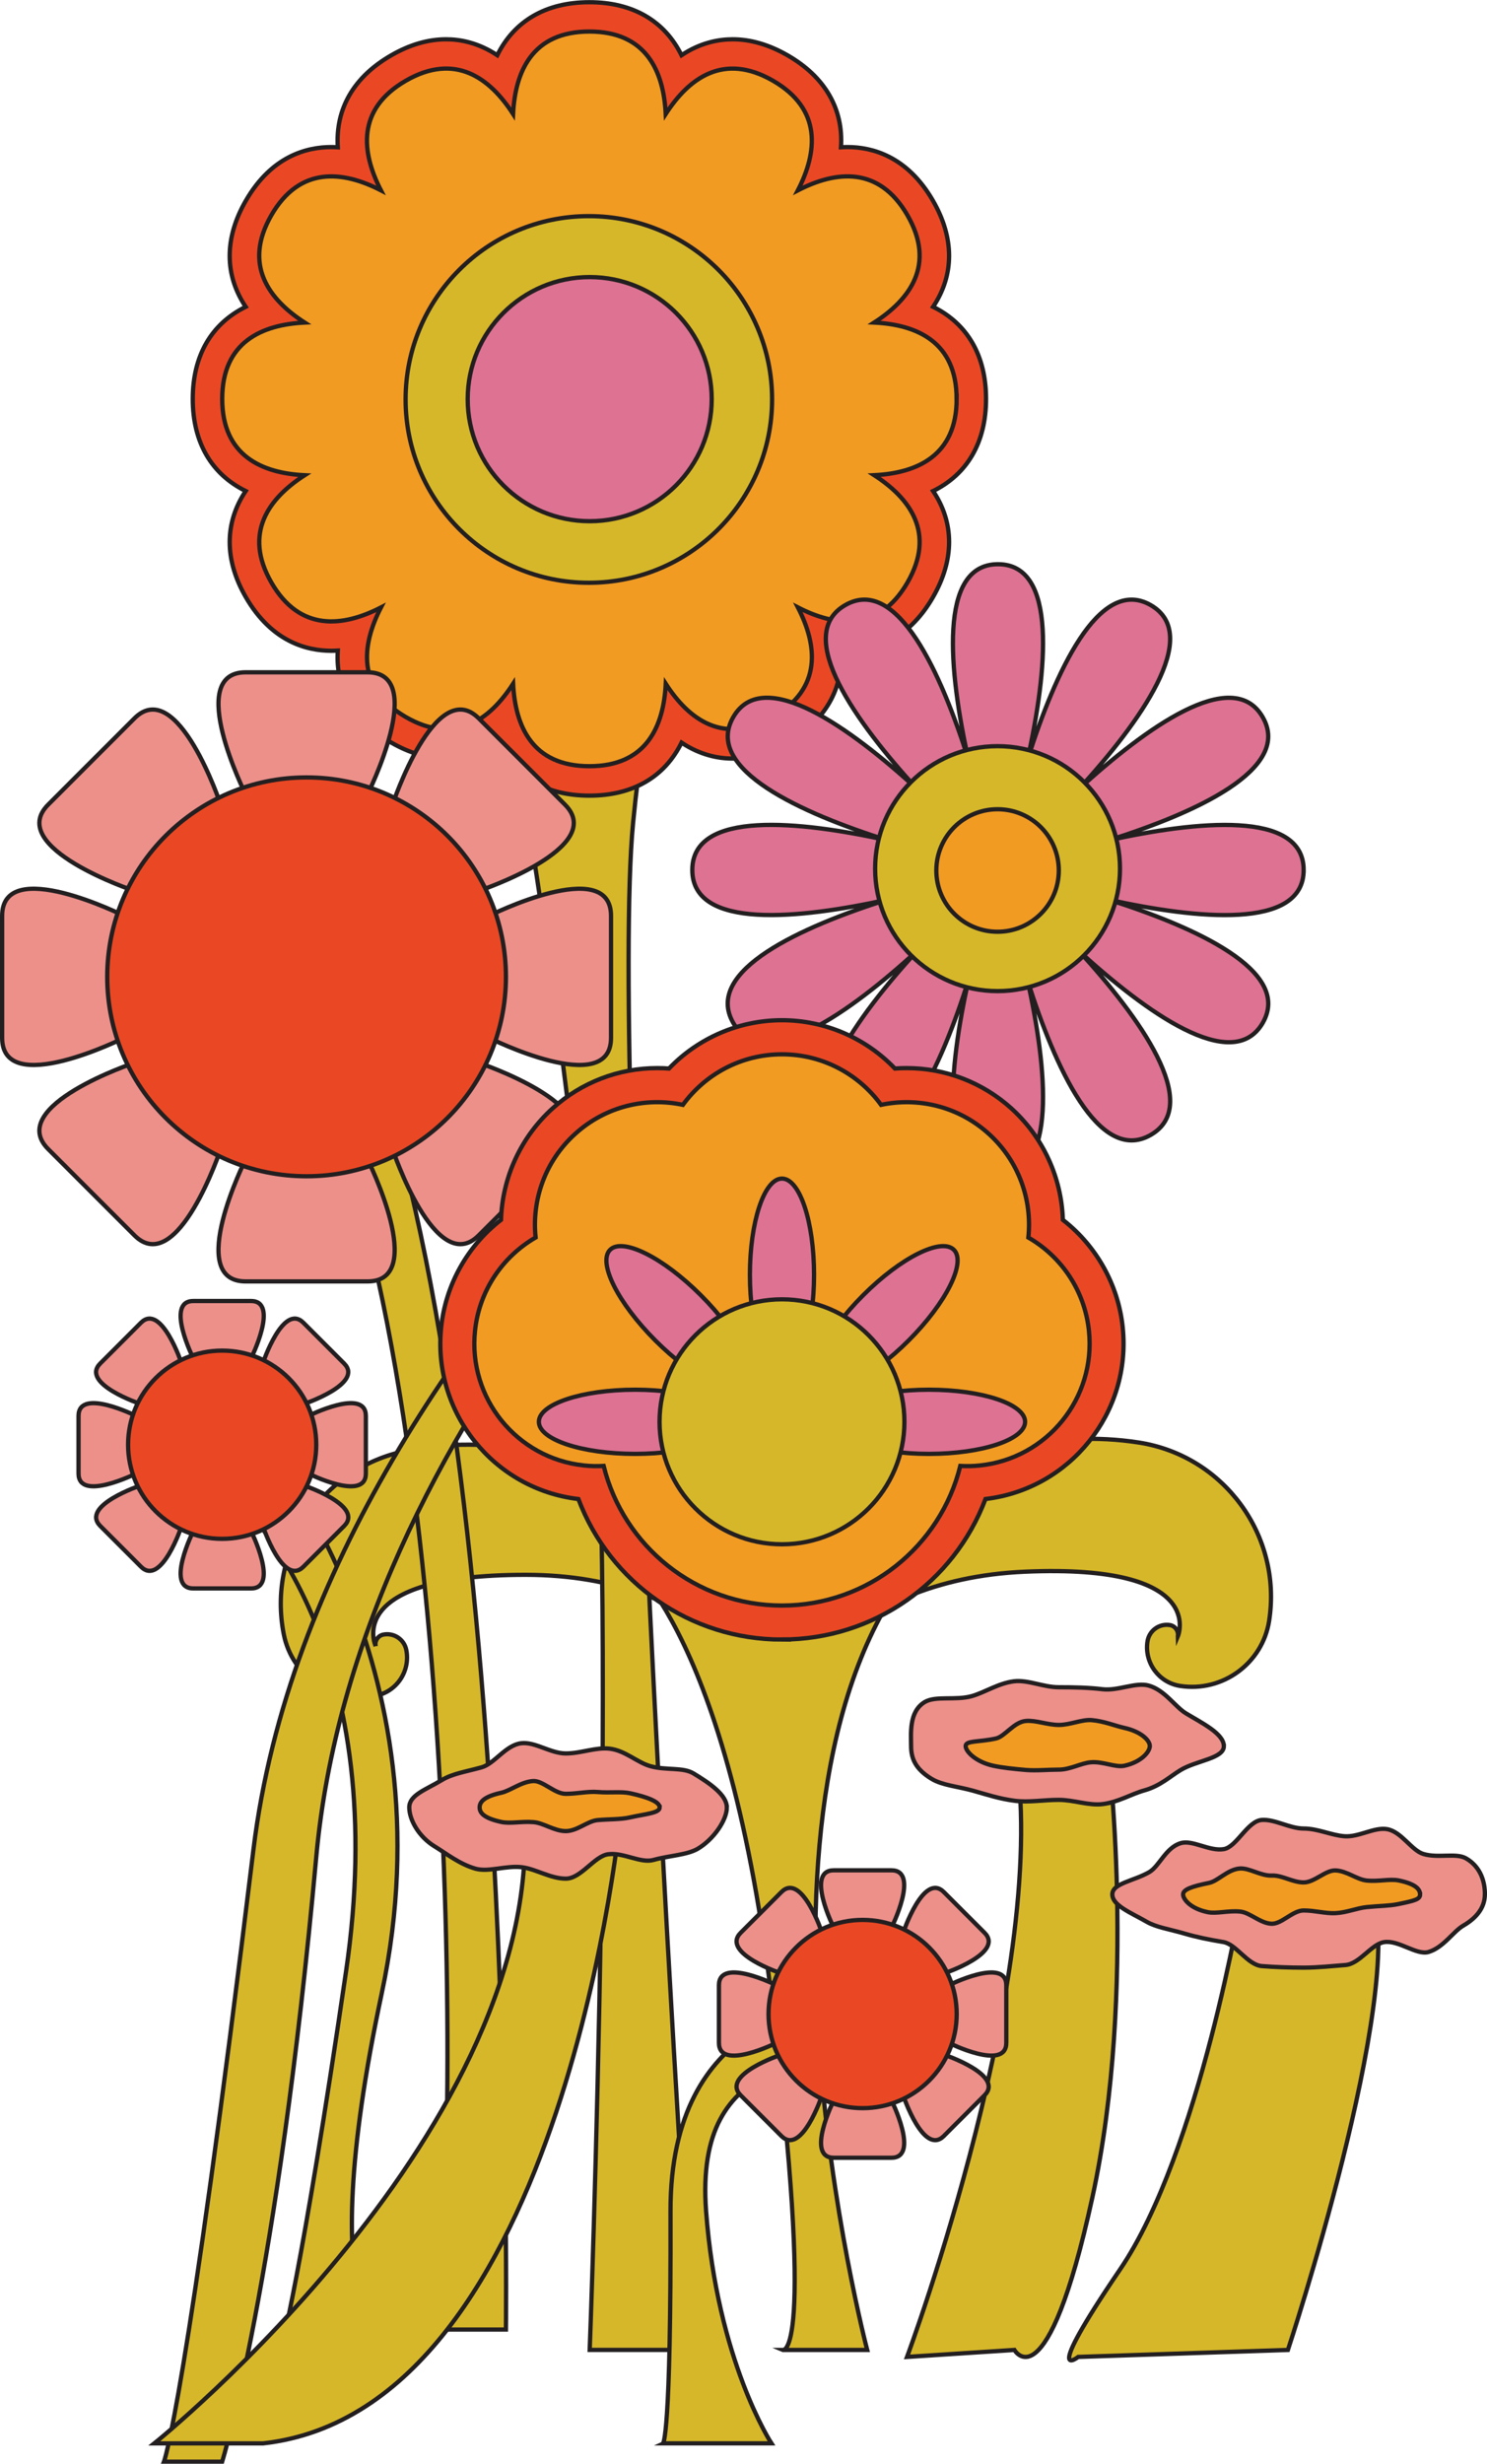 <?xml version="1.0" encoding="UTF-8"?>
<svg id="Layer_2" data-name="Layer 2" xmlns="http://www.w3.org/2000/svg" viewBox="0 0 347.23 575.1">
  <defs>
    <style>
      .cls-1, .cls-2 {
        fill: #ed908a;
      }

      .cls-3, .cls-4 {
        fill: #f19b23;
      }

      .cls-4, .cls-5, .cls-2, .cls-6, .cls-7, .cls-8 {
        stroke: #231f20;
        stroke-miterlimit: 10;
      }

      .cls-5 {
        fill: #ea4824;
      }

      .cls-6 {
        fill: #d6b729;
      }

      .cls-7 {
        fill: #de7293;
      }

      .cls-8 {
        fill: none;
      }
    </style>
  </defs>
  <g id="Layer_1-2" data-name="Layer 1">
    <g>
      <path class="cls-6" d="m275.05,381.92c.19-1.24-.66-2.41-1.9-2.6-2.49-.38-4.81,1.32-5.2,3.81-.77,4.97,2.64,9.63,7.61,10.4,9.95,1.54,19.26-5.28,20.8-15.22,3.08-19.89-10.56-38.52-30.45-41.59-39.79-6.15-77.03,21.11-83.19,60.9,0,0,13.76-28.87,56.61-30.75,42.85-1.88,35.72,15.07,35.72,15.07Z"/>
      <path class="cls-6" d="m87.72,384.23c-.25-1.23.55-2.43,1.79-2.68,2.47-.49,4.87,1.11,5.36,3.57.99,4.93-2.21,9.74-7.15,10.72-9.87,1.97-19.47-4.43-21.44-14.3-3.95-19.74,8.85-38.94,28.59-42.89,39.48-7.9,77.88,17.71,85.78,57.19,0,0-15.01-28.24-57.9-28.24-42.89,0-35.03,16.62-35.03,16.62Z"/>
      <path class="cls-6" d="m101.94,103.59c16.56,37.75,28.33,130.8,35.56,195.34,7.22,64.54.2,249.59.2,249.59h23.97s-19.55-297.27-13.84-356.44,22.07-88.5,22.07-88.5"/>
      <path class="cls-6" d="m144.7,362.67s24.59,15.12,35.29,102.23c10.69,87.11,2.73,83.63,2.73,83.63h19.78s-34.26-130.15,12.42-185.02"/>
      <path class="cls-6" d="m43.17,341.02l17.51-5.19s45.08,51.58,28.45,129.5,1.75,83.21,1.75,83.21h-25.32s4.75-16.68,15.26-88.47c10.51-71.79-19.26-110.3-37.64-119.06Z"/>
      <path class="cls-6" d="m61.1,231.35c41.41,45.5,48.11,237.15,40.84,312.42h16.2s2.83-232.79-39.14-315.75-17.91,3.33-17.91,3.33Z"/>
      <path class="cls-6" d="m224.33,200.21s-149.34,101.65-165.15,231.53c-15.81,129.88-20.89,142.87-20.89,142.87h13.59s12.92-41.79,21.97-141.17,95.74-186.91,149.52-224.75l.96-8.47Z"/>
      <path class="cls-6" d="m236.87,407.58h21.76s7.09,56.72-3.57,105.44c-10.66,48.72-18.19,35.51-18.19,35.51l-25.07,1.63s34.29-91.96,25.07-142.58Z"/>
      <path class="cls-6" d="m122.3,421.88h22.84s-12.94,140.69-83.74,148.46h-25.37s92.37-74.02,86.28-148.46Z"/>
      <path class="cls-6" d="m320.53,442.19h-30.45s-9.9,60.17-28.55,87.57c-18.65,27.41-9.76,20.4-9.76,20.4l48.97-1.63s27.41-82.77,19.79-106.34Z"/>
      <path class="cls-5" d="m137.63,185.72c-10.16,0-17.57-4.38-21.51-12.37-4.39,2.91-8.61,3.72-11.94,3.72-4.21,0-8.54-1.27-12.86-3.76-8.79-5.08-13.02-12.57-12.44-21.45-.51.03-1.02.05-1.52.05-5.8,0-13.97-2.17-19.94-12.49-5.08-8.79-4.99-17.4-.05-24.8-7.98-3.94-12.36-11.35-12.36-21.5s4.38-17.56,12.36-21.5c-4.95-7.4-5.03-16.01.05-24.8,5.96-10.33,14.13-12.49,19.94-12.49.5,0,1.01.02,1.52.05-.58-8.88,3.65-16.38,12.44-21.45,4.32-2.5,8.65-3.76,12.86-3.76,3.33,0,7.55.81,11.94,3.72,3.94-7.99,11.35-12.37,21.51-12.37s17.57,4.38,21.51,12.37c4.39-2.92,8.61-3.72,11.94-3.72,4.21,0,8.54,1.27,12.86,3.76,8.79,5.08,13.02,12.57,12.44,21.45.51-.03,1.02-.05,1.52-.05,5.8,0,13.97,2.17,19.94,12.49,5.08,8.79,4.99,17.4.05,24.8,7.99,3.94,12.36,11.35,12.36,21.5s-4.37,17.56-12.36,21.5c4.95,7.4,5.03,16.01-.05,24.8-5.96,10.33-14.13,12.49-19.94,12.49h0c-.5,0-1.01-.02-1.52-.05.58,8.88-3.65,16.38-12.44,21.45-4.32,2.5-8.65,3.76-12.86,3.76-3.33,0-7.55-.81-11.93-3.72-3.94,7.99-11.35,12.37-21.51,12.37Z"/>
      <path class="cls-4" d="m223.38,93.11c0-13.32-9.31-17.33-19.25-17.82,8.37-5.39,14.43-13.52,7.76-25.06-6.66-11.54-16.73-10.35-25.58-5.8,4.55-8.85,5.73-18.92-5.8-25.58-11.54-6.66-19.66-.6-25.06,7.76-.49-9.94-4.5-19.25-17.82-19.25s-17.33,9.31-17.82,19.25c-5.39-8.37-13.52-14.43-25.06-7.76-11.54,6.66-10.35,16.73-5.8,25.58-8.85-4.55-18.92-5.73-25.58,5.8-6.66,11.54-.6,19.66,7.77,25.06-9.94.49-19.25,4.5-19.25,17.82s9.31,17.33,19.25,17.82c-8.37,5.39-14.42,13.52-7.76,25.06,6.66,11.54,16.73,10.35,25.58,5.8-4.55,8.85-5.73,18.92,5.8,25.58,11.54,6.66,19.66.6,25.06-7.77.49,9.94,4.5,19.25,17.82,19.25s17.33-9.31,17.82-19.25c5.39,8.37,13.52,14.42,25.06,7.76,11.54-6.66,10.35-16.73,5.8-25.58,8.85,4.55,18.92,5.73,25.58-5.8,6.66-11.54.6-19.66-7.76-25.06,9.94-.49,19.25-4.5,19.25-17.82Z"/>
      <circle class="cls-6" cx="137.5" cy="93.24" r="42.79"/>
      <circle class="cls-7" cx="137.7" cy="93.17" r="28.49"/>
      <path class="cls-7" d="m304.42,203.08c0-14.09-25.15-11.41-45.52-6.93,19.88-6.3,43-16.56,35.95-28.76-7.04-12.2-27.48,2.69-42.88,16.75,14.06-15.4,28.95-35.84,16.76-42.88-12.2-7.04-22.45,16.07-28.76,35.95,4.48-20.37,7.16-45.51-6.93-45.51s-11.41,25.15-6.93,45.51c-6.3-19.88-16.56-43-28.76-35.95-12.2,7.04,2.69,27.48,16.76,42.88-15.4-14.06-35.84-28.96-42.88-16.76-7.04,12.2,16.07,22.45,35.95,28.76-20.37-4.48-45.52-7.16-45.52,6.93s25.14,11.41,45.51,6.93c-19.88,6.3-42.99,16.56-35.95,28.76,7.04,12.2,27.49-2.7,42.89-16.76-14.06,15.4-28.96,35.84-16.76,42.89,12.2,7.04,22.45-16.07,28.76-35.95-4.48,20.37-7.16,45.52,6.93,45.52s11.41-25.15,6.93-45.52c6.3,19.88,16.56,43,28.76,35.96,12.2-7.04-2.69-27.48-16.75-42.88,15.4,14.06,35.83,28.95,42.88,16.75,7.04-12.2-16.07-22.45-35.95-28.76,20.37,4.48,45.51,7.16,45.51-6.93Z"/>
      <circle class="cls-6" cx="232.94" cy="202.76" r="28.59"/>
      <circle class="cls-4" cx="232.94" cy="203.19" r="14.3"/>
      <g>
        <path class="cls-1" d="m346.73,442.19c0,2.6-1.41,5.2-5.04,7.3-2.34,1.35-4.63,5.12-8.12,6.15-2.8.82-7.01-2.86-10.39-2.3-2.98.49-5.69,5.08-9.01,5.34-3.07.23-6.46.61-9.74.61s-6.69-.12-9.76-.36c-3.33-.25-6.01-5.12-9-5.61-3.38-.56-6.33-1.17-9.13-1.99-3.5-1.03-6.51-1.42-8.85-2.78-3.63-2.1-7.95-3.76-7.95-6.36s5-3.1,8.63-5.2c2.34-1.35,3.85-5.74,7.35-6.76,2.8-.82,6.67,1.96,10.05,1.4,2.98-.49,5.53-6.55,8.85-6.81,3.07-.23,6.53,2,9.81,2s6.45,1.57,9.52,1.8c3.33.25,6.93-2.16,9.92-1.66,3.38.56,5.73,4.99,8.53,5.81,3.5,1.03,7.6-.33,9.94,1.02,3.63,2.1,4.4,5.8,4.4,8.39Z"/>
        <path class="cls-8" d="m346.73,442.19c0,2.6-1.41,5.2-5.04,7.3-2.34,1.35-4.63,5.12-8.12,6.15-2.8.82-7.01-2.86-10.39-2.3-2.98.49-5.69,5.08-9.01,5.34-3.07.23-6.46.61-9.74.61s-6.69-.12-9.76-.36c-3.33-.25-6.01-5.12-9-5.61-3.38-.56-6.33-1.17-9.13-1.99-3.5-1.03-6.51-1.42-8.85-2.78-3.63-2.1-7.95-3.76-7.95-6.36s5-3.1,8.63-5.2c2.34-1.35,3.85-5.74,7.35-6.76,2.8-.82,6.67,1.96,10.05,1.4,2.98-.49,5.53-6.55,8.85-6.81,3.07-.23,6.53,2,9.81,2s6.45,1.57,9.52,1.8c3.33.25,6.93-2.16,9.92-1.66,3.38.56,5.73,4.99,8.53,5.81,3.5,1.03,7.6-.33,9.94,1.02,3.63,2.1,4.4,5.8,4.4,8.39Z"/>
      </g>
      <g>
        <path class="cls-1" d="m169.73,421.88c0,2.91-2.99,7.36-6.72,9.62-2.52,1.52-6.66,1.61-10.4,2.65-3.05.85-6.92-1.77-10.56-1.33-3.25.39-6.36,5.7-9.93,5.7s-7.04-2.28-10.29-2.67c-3.64-.44-7.72,1.2-10.77.35-3.75-1.04-7.02-3.66-9.54-5.19-3.73-2.26-5.95-6.22-5.95-9.13s3.89-4.12,7.62-6.38c2.52-1.52,5.51-1.92,9.25-2.96,3.05-.85,5.62-5.19,9.26-5.63,3.25-.39,6.85,2.38,10.42,2.38s7.01-1.5,10.26-1.11c3.64.44,6.44,3.24,9.49,4.08,3.75,1.04,7.59.18,10.1,1.71,3.73,2.26,7.75,5,7.75,7.91Z"/>
        <path class="cls-8" d="m169.73,421.88c0,2.91-2.99,7.36-6.72,9.62-2.52,1.52-6.66,1.61-10.4,2.65-3.05.85-6.92-1.77-10.56-1.33-3.25.39-6.36,5.7-9.93,5.7s-7.04-2.28-10.29-2.67c-3.64-.44-7.72,1.2-10.77.35-3.75-1.04-7.02-3.66-9.54-5.19-3.73-2.26-5.95-6.22-5.95-9.13s3.89-4.12,7.62-6.38c2.52-1.52,5.51-1.92,9.25-2.96,3.05-.85,5.62-5.19,9.26-5.63,3.25-.39,6.85,2.38,10.42,2.38s7.01-1.5,10.26-1.11c3.64.44,6.44,3.24,9.49,4.08,3.75,1.04,7.59.18,10.1,1.71,3.73,2.26,7.75,5,7.75,7.91Z"/>
      </g>
      <g>
        <path class="cls-1" d="m285.79,407.58c0,2.91-6.37,3.33-10.11,5.59-2.52,1.52-4.75,3.72-8.5,4.76-3.05.85-6.08,2.75-9.72,3.19-3.25.39-6.68-.99-10.24-.99s-6.9.62-10.15.23c-3.64-.44-6.78-1.51-9.83-2.36-3.75-1.04-7.2-1.26-9.71-2.78-3.73-2.26-4.78-4.72-4.78-7.63s-.56-8.03,3.17-10.29c2.52-1.52,7.23-.34,10.97-1.38,3.05-.85,6.25-3.03,9.89-3.47,3.25-.39,6.87,1.39,10.44,1.39s6.96.07,10.21.46c3.64.44,7.75-1.7,10.8-.85,3.75,1.04,6.18,4.96,8.69,6.48,3.73,2.26,8.86,4.74,8.86,7.65Z"/>
        <path class="cls-8" d="m285.79,407.58c0,2.91-6.37,3.33-10.11,5.59-2.52,1.52-4.75,3.72-8.5,4.76-3.05.85-6.08,2.75-9.72,3.19-3.25.39-6.68-.99-10.24-.99s-6.9.62-10.15.23c-3.64-.44-6.78-1.51-9.83-2.36-3.75-1.04-7.2-1.26-9.71-2.78-3.73-2.26-4.78-4.72-4.78-7.63s-.56-8.03,3.17-10.29c2.52-1.52,7.23-.34,10.97-1.38,3.05-.85,6.25-3.03,9.89-3.47,3.25-.39,6.87,1.39,10.44,1.39s6.96.07,10.21.46c3.64.44,7.75-1.7,10.8-.85,3.75,1.04,6.18,4.96,8.69,6.48,3.73,2.26,8.86,4.74,8.86,7.65Z"/>
      </g>
      <g>
        <path class="cls-3" d="m331.61,442.19c0,1.14-1.16,1.46-5.19,2.28-2.06.42-4.5.4-7.3.69-2.28.23-4.66,1.29-7.29,1.41-2.37.11-4.84-.63-7.41-.63s-5.15,3.21-7.52,3.11c-2.64-.12-5.01-2.62-7.29-2.85-2.8-.28-5.52.56-7.58.14-4.03-.82-5.76-3-5.76-4.15s2.04-1.86,6.06-2.68c2.06-.42,4.27-3.07,7.07-3.35,2.28-.23,4.97,1.76,7.6,1.64,2.37-.11,4.85,1.6,7.41,1.6s5.1-2.9,7.46-2.8c2.64.12,4.99,2.13,7.27,2.36,2.8.28,5.41-.44,7.47-.02,4.03.82,4.99,2.1,4.99,3.25Z"/>
        <path class="cls-8" d="m331.61,442.19c0,1.14-1.16,1.46-5.19,2.28-2.06.42-4.5.4-7.3.69-2.28.23-4.66,1.29-7.29,1.41-2.37.11-4.84-.63-7.41-.63s-5.15,3.21-7.52,3.11c-2.64-.12-5.01-2.62-7.29-2.85-2.8-.28-5.52.56-7.58.14-4.03-.82-5.76-3-5.76-4.15s2.04-1.86,6.06-2.68c2.06-.42,4.27-3.07,7.07-3.35,2.28-.23,4.97,1.76,7.6,1.64,2.37-.11,4.85,1.6,7.41,1.6s5.1-2.9,7.46-2.8c2.64.12,4.99,2.13,7.27,2.36,2.8.28,5.41-.44,7.47-.02,4.03.82,4.99,2.1,4.99,3.25Z"/>
      </g>
      <g>
        <path class="cls-3" d="m154.05,421.88c0,1.33-3.15,1.5-7.09,2.37-2.12.46-4.56.36-7.4.6-2.35.2-4.78,2.57-7.45,2.57s-5.13-1.89-7.49-2.09c-2.83-.24-5.47.41-7.58-.05-3.94-.86-5.04-2.06-5.04-3.39s1.1-2.55,5.04-3.42c2.12-.46,4.53-2.49,7.36-2.73,2.35-.2,5.05,2.98,7.71,2.98s5.14-.62,7.5-.42c2.83.24,5.43-.17,7.55.29,3.94.86,6.88,1.96,6.88,3.29Z"/>
        <path class="cls-8" d="m154.05,421.88c0,1.33-3.15,1.5-7.09,2.37-2.12.46-4.56.36-7.4.6-2.35.2-4.78,2.57-7.45,2.57s-5.13-1.89-7.49-2.09c-2.83-.24-5.47.41-7.58-.05-3.94-.86-5.04-2.06-5.04-3.39s1.1-2.55,5.04-3.42c2.12-.46,4.53-2.49,7.36-2.73,2.35-.2,5.05,2.98,7.71,2.98s5.14-.62,7.5-.42c2.83.24,5.43-.17,7.55.29,3.94.86,6.88,1.96,6.88,3.29Z"/>
      </g>
      <g>
        <path class="cls-3" d="m268.49,407.58c0,1.33-1.99,3.72-5.92,4.58-2.12.46-4.98-1.04-7.81-.81-2.35.2-4.85,1.72-7.51,1.72s-5.31.28-7.66.08c-2.83-.24-5.55-.53-7.67-.99-3.94-.86-6.43-3.26-6.43-4.59s3.11-.89,7.05-1.76c2.12-.46,4.19-3.86,7.02-4.1,2.35-.2,5.02.93,7.69.93s5.35-1.32,7.7-1.12c2.83.24,5.44,1.33,7.55,1.8,3.94.86,6,2.92,6,4.25Z"/>
        <path class="cls-8" d="m268.49,407.58c0,1.33-1.99,3.72-5.92,4.58-2.12.46-4.98-1.04-7.81-.81-2.35.2-4.85,1.72-7.51,1.72s-5.31.28-7.66.08c-2.83-.24-5.55-.53-7.67-.99-3.94-.86-6.43-3.26-6.43-4.59s3.11-.89,7.05-1.76c2.12-.46,4.19-3.86,7.02-4.1,2.35-.2,5.02.93,7.69.93s5.35-1.32,7.7-1.12c2.83.24,5.44,1.33,7.55,1.8,3.94.86,6,2.92,6,4.25Z"/>
      </g>
      <g>
        <g>
          <g id="_Radial_Repeat_" data-name="&amp;lt;Radial Repeat&amp;gt;">
            <path class="cls-2" d="m85.83,270.63s14.24,28.48,0,28.48h-28.48c-14.24,0,0-28.48,0-28.48"/>
          </g>
          <g id="_Radial_Repeat_-2" data-name="&amp;lt;Radial Repeat&amp;gt;">
            <path class="cls-2" d="m51.53,268.22s-10.07,30.21-20.14,20.14q-10.07-10.07-20.14-20.14c-10.07-10.07,20.14-20.14,20.14-20.14"/>
          </g>
          <g id="_Radial_Repeat_-3" data-name="&amp;lt;Radial Repeat&amp;gt;">
            <path class="cls-2" d="m28.98,242.26s-28.48,14.24-28.48,0v-28.48c0-14.24,28.48,0,28.48,0"/>
          </g>
          <g id="_Radial_Repeat_-4" data-name="&amp;lt;Radial Repeat&amp;gt;">
            <path class="cls-2" d="m31.39,207.96s-30.21-10.07-20.14-20.14q10.07-10.07,20.14-20.14c10.07-10.07,20.14,20.14,20.14,20.14"/>
          </g>
          <g id="_Radial_Repeat_-5" data-name="&amp;lt;Radial Repeat&amp;gt;">
            <path class="cls-2" d="m57.35,185.41s-14.24-28.48,0-28.48h28.48c14.24,0,0,28.48,0,28.48"/>
          </g>
          <g id="_Radial_Repeat_-6" data-name="&amp;lt;Radial Repeat&amp;gt;">
            <path class="cls-2" d="m91.65,187.82s10.07-30.21,20.14-20.14q10.07,10.07,20.14,20.14c10.07,10.07-20.14,20.14-20.14,20.14"/>
          </g>
          <g id="_Radial_Repeat_-7" data-name="&amp;lt;Radial Repeat&amp;gt;">
            <path class="cls-2" d="m114.2,213.78s28.48-14.24,28.48,0v28.48c0,14.24-28.48,0-28.48,0"/>
          </g>
          <g id="_Radial_Repeat_-8" data-name="&amp;lt;Radial Repeat&amp;gt;">
            <path class="cls-2" d="m111.79,248.08s30.21,10.07,20.14,20.14q-10.07,10.07-20.14,20.14c-10.07,10.07-20.14-20.14-20.14-20.14"/>
          </g>
        </g>
        <circle class="cls-5" cx="71.59" cy="228.02" r="46.55"/>
      </g>
      <g>
        <g>
          <g id="_Radial_Repeat_-9" data-name="&amp;lt;Radial Repeat&amp;gt;">
            <path class="cls-2" d="m58.6,357.34s6.72,13.44,0,13.44h-13.44c-6.72,0,0-13.44,0-13.44"/>
          </g>
          <g id="_Radial_Repeat_-10" data-name="&amp;lt;Radial Repeat&amp;gt;">
            <path class="cls-2" d="m42.42,356.2s-4.75,14.26-9.5,9.5l-9.5-9.5c-4.75-4.75,9.5-9.5,9.5-9.5"/>
          </g>
          <g id="_Radial_Repeat_-11" data-name="&amp;lt;Radial Repeat&amp;gt;">
            <path class="cls-2" d="m31.78,343.95s-13.44,6.72-13.44,0v-13.44c0-6.72,13.44,0,13.44,0"/>
          </g>
          <g id="_Radial_Repeat_-12" data-name="&amp;lt;Radial Repeat&amp;gt;">
            <path class="cls-2" d="m32.91,327.76s-14.26-4.75-9.5-9.5l9.5-9.5c4.75-4.75,9.5,9.5,9.5,9.5"/>
          </g>
          <g id="_Radial_Repeat_-13" data-name="&amp;lt;Radial Repeat&amp;gt;">
            <path class="cls-2" d="m45.16,317.12s-6.72-13.44,0-13.44h13.44c6.72,0,0,13.44,0,13.44"/>
          </g>
          <g id="_Radial_Repeat_-14" data-name="&amp;lt;Radial Repeat&amp;gt;">
            <path class="cls-2" d="m61.35,318.26s4.75-14.26,9.5-9.5l9.5,9.5c4.75,4.75-9.5,9.5-9.5,9.5"/>
          </g>
          <g id="_Radial_Repeat_-15" data-name="&amp;lt;Radial Repeat&amp;gt;">
            <path class="cls-2" d="m71.99,330.51s13.44-6.72,13.44,0v13.44c0,6.72-13.44,0-13.44,0"/>
          </g>
          <g id="_Radial_Repeat_-16" data-name="&amp;lt;Radial Repeat&amp;gt;">
            <path class="cls-2" d="m70.86,346.7s14.26,4.75,9.5,9.5l-9.5,9.5c-4.75,4.75-9.5-9.5-9.5-9.5"/>
          </g>
        </g>
        <circle class="cls-5" cx="51.88" cy="337.23" r="21.97"/>
      </g>
      <path class="cls-6" d="m210.15,473.91l-17.51-5.19s-36.19,1.22-36.07,47.43c.15,53.23-1.75,54.18-1.75,54.18h25.32s-12.66-19.37-15.26-54.18c-2.84-38.09,26.87-33.48,45.26-42.24Z"/>
      <g>
        <g>
          <g id="_Radial_Repeat_-17" data-name="&amp;lt;Radial Repeat&amp;gt;">
            <path class="cls-2" d="m194.71,490.23s-6.72,13.44,0,13.44q6.72,0,13.44,0c6.72,0,0-13.44,0-13.44"/>
          </g>
          <g id="_Radial_Repeat_-18" data-name="&amp;lt;Radial Repeat&amp;gt;">
            <path class="cls-2" d="m210.9,489.09s4.75,14.26,9.5,9.5l9.5-9.5c4.75-4.75-9.5-9.5-9.5-9.5"/>
          </g>
          <g id="_Radial_Repeat_-19" data-name="&amp;lt;Radial Repeat&amp;gt;">
            <path class="cls-2" d="m221.54,476.84s13.44,6.72,13.44,0v-13.44c0-6.72-13.44,0-13.44,0"/>
          </g>
          <g id="_Radial_Repeat_-20" data-name="&amp;lt;Radial Repeat&amp;gt;">
            <path class="cls-2" d="m220.4,460.65s14.26-4.75,9.5-9.5l-9.5-9.5c-4.75-4.75-9.5,9.5-9.5,9.5"/>
          </g>
          <g id="_Radial_Repeat_-21" data-name="&amp;lt;Radial Repeat&amp;gt;">
            <path class="cls-2" d="m208.15,450.01s6.72-13.44,0-13.44h-13.44c-6.72,0,0,13.44,0,13.44"/>
          </g>
          <g id="_Radial_Repeat_-22" data-name="&amp;lt;Radial Repeat&amp;gt;">
            <path class="cls-2" d="m191.96,451.15s-4.75-14.26-9.5-9.5l-9.5,9.5c-4.75,4.75,9.5,9.5,9.5,9.5"/>
          </g>
          <g id="_Radial_Repeat_-23" data-name="&amp;lt;Radial Repeat&amp;gt;">
            <path class="cls-2" d="m181.32,463.4s-13.44-6.72-13.44,0v13.44c0,6.72,13.44,0,13.44,0"/>
          </g>
          <g id="_Radial_Repeat_-24" data-name="&amp;lt;Radial Repeat&amp;gt;">
            <path class="cls-2" d="m182.46,479.59s-14.26,4.75-9.5,9.5l9.5,9.5c4.75,4.75,9.5-9.5,9.5-9.5"/>
          </g>
        </g>
        <circle class="cls-5" cx="201.43" cy="470.12" r="21.97"/>
      </g>
      <path class="cls-5" d="m182.6,382.71c-21.39,0-40.15-13.21-47.54-32.8-19.78-2.33-34.13-20.22-32.04-40.11,1.04-9.94,6.16-19,13.97-25.06.31-9.88,4.64-19.35,12.07-26.04,6.71-6.05,15.38-9.38,24.42-9.38.91,0,1.82.03,2.73.1,6.84-7.13,16.39-11.28,26.38-11.28s19.54,4.14,26.38,11.28c.91-.07,1.82-.1,2.73-.1,9.04,0,17.71,3.33,24.43,9.38,7.42,6.68,11.75,16.15,12.06,26.04,7.81,6.06,12.93,15.12,13.97,25.06,2.09,19.88-12.25,37.76-32.04,40.1-7.39,19.58-26.15,32.8-47.54,32.8Z"/>
      <path class="cls-4" d="m228.83,342.07c-1.55.17-3.08.2-4.59.11-4.61,18.71-21.51,32.59-41.64,32.59s-37.03-13.88-41.64-32.59c-1.51.09-3.04.06-4.59-.11-15.71-1.65-27.1-15.72-25.45-31.43.99-9.46,6.5-17.35,14.15-21.78-.92-8.78,2.22-17.88,9.3-24.25,7.07-6.37,16.44-8.55,25.09-6.71,5.19-7.15,13.62-11.8,23.14-11.8s17.94,4.65,23.14,11.8c8.65-1.83,18.02.34,25.09,6.71,7.08,6.37,10.22,15.46,9.3,24.26,7.66,4.42,13.16,12.31,14.15,21.77,1.65,15.71-9.74,29.78-25.45,31.43Z"/>
      <g>
        <ellipse class="cls-7" cx="148.29" cy="331.88" rx="22.46" ry="7.49"/>
        <ellipse class="cls-7" cx="158.34" cy="307.62" rx="7.49" ry="22.46" transform="translate(-171.14 202.06) rotate(-45)"/>
        <ellipse class="cls-7" cx="182.6" cy="297.57" rx="7.49" ry="22.46"/>
        <ellipse class="cls-7" cx="206.86" cy="307.62" rx="22.46" ry="7.49" transform="translate(-156.93 236.37) rotate(-45)"/>
        <ellipse class="cls-7" cx="216.91" cy="331.88" rx="22.46" ry="7.49"/>
      </g>
      <circle class="cls-6" cx="182.6" cy="331.88" r="28.59"/>
    </g>
  </g>
</svg>